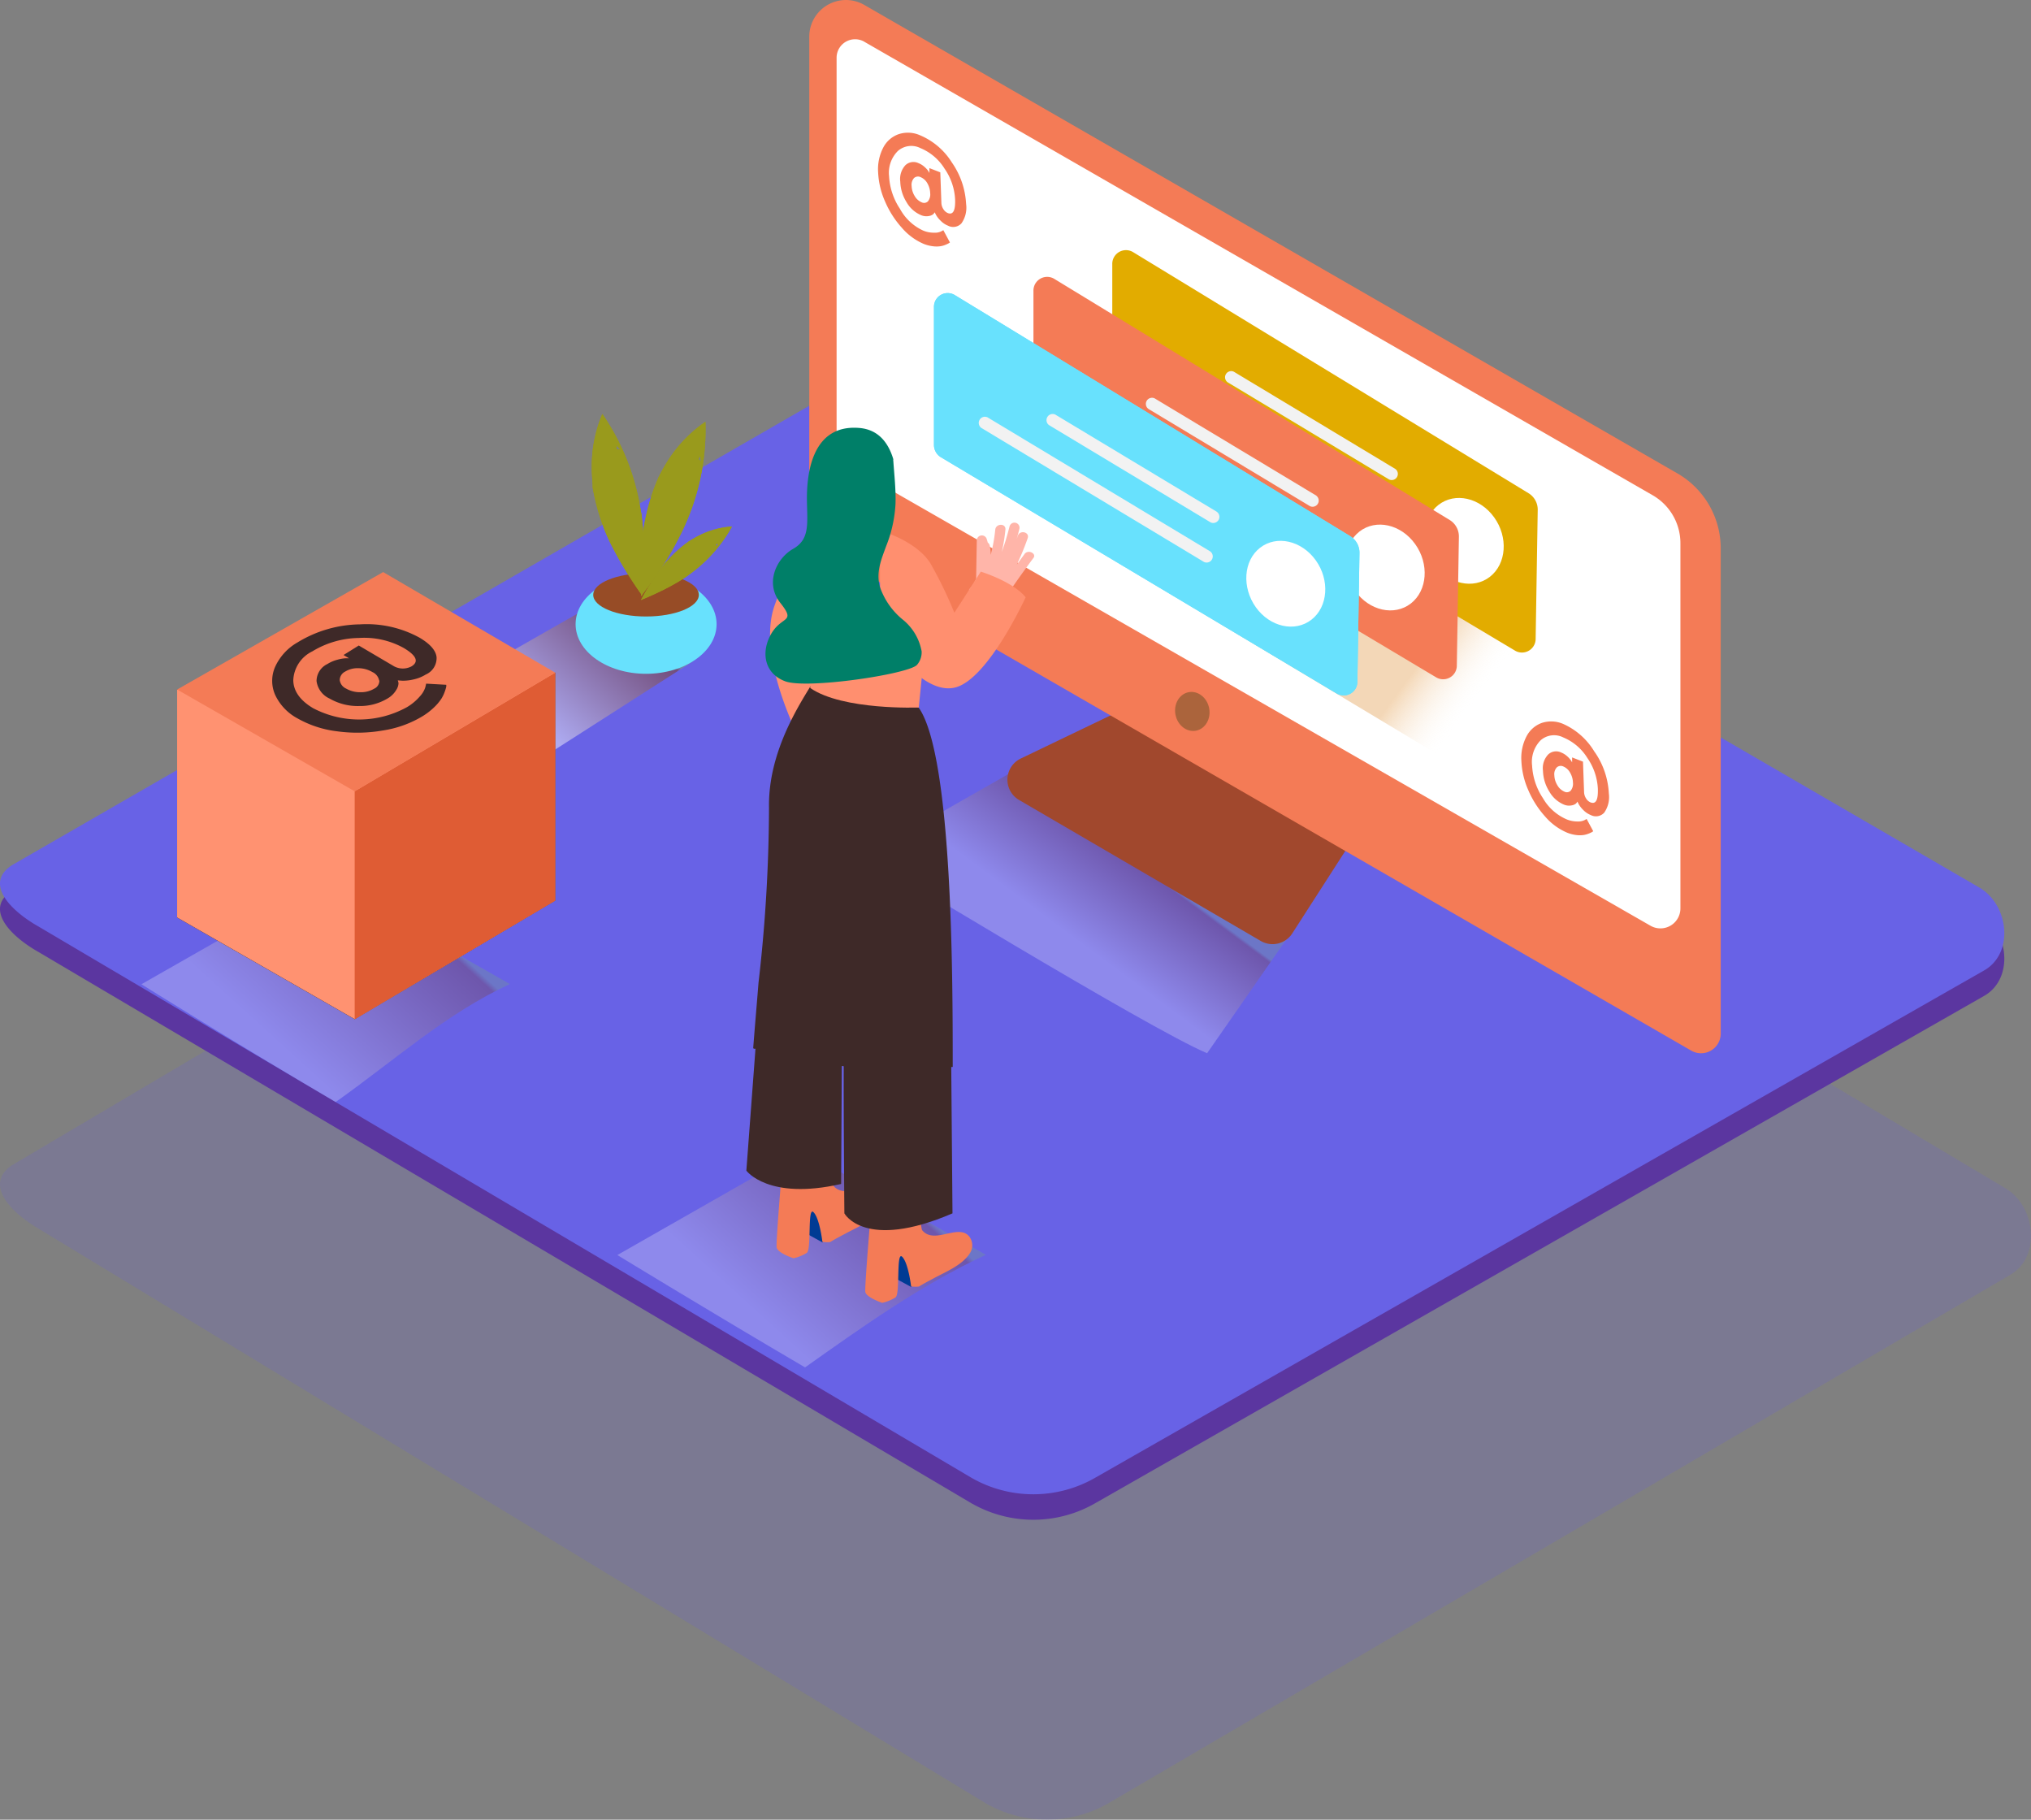 <svg xmlns="http://www.w3.org/2000/svg" xmlns:xlink="http://www.w3.org/1999/xlink" width="240" height="215" viewBox="0 0 240 215">
  <rect x="0" y="0" width="240" height="215" fill="#808080" stroke="none"/>
  <defs>
    <linearGradient id="linear-gradient" x1="0.612" y1="0.369" x2="0.408" y2="0.555" gradientUnits="objectBoundingBox">
      <stop offset="0" stop-color="#78b46a"/>
      <stop offset="0.03" stop-color="#7f3500"/>
      <stop offset="1" stop-color="#fff"/>
    </linearGradient>
    <linearGradient id="linear-gradient-2" x1="0.822" y1="0.286" x2="0.299" y2="0.624" xlink:href="#linear-gradient"/>
    <linearGradient id="linear-gradient-3" x1="0.807" y1="0.219" x2="0.216" y2="0.666" xlink:href="#linear-gradient"/>
    <linearGradient id="linear-gradient-4" x1="0.81" y1="0.606" x2="0.675" y2="0.553" gradientUnits="objectBoundingBox">
      <stop offset="0" stop-color="#fff" stop-opacity="0"/>
      <stop offset="0.99" stop-color="#dc841e"/>
    </linearGradient>
    <linearGradient id="linear-gradient-5" x1="0.822" y1="0.276" x2="0.299" y2="0.623" xlink:href="#linear-gradient"/>
  </defs>
  <g id="Grupo_4" data-name="Grupo 4" transform="translate(-3949 -1660)">
    <path id="bg-pattern-mobile" d="M116.454,102.048,4.667,34.239c-3.56-2.054-6.61-5.42-3.142-7.627L113.709-39.752c1.682-1.07,4.237-1.773,5.951-.75L236.988,29.4c3.559,2.12,4.2,8.028.652,10.17L131.185,101.94a14.53,14.53,0,0,1-14.731.107Z" transform="translate(3949 1771)" fill="#6862e6" opacity="0.099"/>
    <path id="bg-pattern-mobile-2" data-name="bg-pattern-mobile" d="M116.454,102.048,4.667,34.239c-3.56-2.054-6.61-5.42-3.142-7.627L113.709-39.752c1.682-1.07,4.237-1.773,5.951-.75L236.988,29.4c3.559,2.12,4.2,8.028.652,10.17L131.185,101.94a14.53,14.53,0,0,1-14.731.107Z" transform="translate(3949 1771)" fill="#6862e6" opacity="0.099"/>
    <g id="illustration-woman-online-mobile" transform="translate(3919.929 1659.593)">
      <g id="Grupo_2" data-name="Grupo 2" transform="translate(29)">
        <path id="Trazado_46" data-name="Trazado 46" d="M114.994,178.1,4.676,112.92c-3.512-1.974-6.523-5.209-3.1-7.331L112.286,41.8c1.66-1.03,4.181-1.705,5.873-.72l115.786,67.19c3.512,2.038,4.142,7.717.643,9.774l-105.056,59.95a14.67,14.67,0,0,1-14.538.1Z" fill="#5b36a0"/>
        <path id="Trazado_47" data-name="Trazado 47" d="M114.994,175.088,4.676,109.91c-3.512-1.975-6.523-5.21-3.1-7.332L112.286,38.79c1.66-1.029,4.181-1.7,5.873-.72l115.786,67.19c3.512,2.039,4.142,7.717.643,9.775L129.532,174.984a14.67,14.67,0,0,1-14.538.1Z" fill="#6862e6"/>
        <path id="Trazado_48" data-name="Trazado 48" d="M124.09,89.094l-21.768,12.418s33.533,20.457,40.39,23.338l12.537-18.007" opacity="0.25" fill="url(#linear-gradient)"/>
        <path id="Trazado_49" data-name="Trazado 49" d="M116.57,148.67,94.8,136.277,73.022,148.695s11.34,6.92,22.18,13.274c6.882-4.868,13.771-9.788,21.368-13.3Z" opacity="0.25" fill="url(#linear-gradient-2)"/>
        <path id="Trazado_50" data-name="Trazado 50" d="M69.658,72.142,55.847,80.02s1.17,7.222,8.028,10.1L81.957,78.547" opacity="0.46" fill="url(#linear-gradient-3)"/>
        <ellipse id="Elipse_4" data-name="Elipse 4" cx="8.33" cy="5.865" rx="8.33" ry="5.865" transform="translate(68.088 68.29)" fill="#68e1fd"/>
        <ellipse id="Elipse_5" data-name="Elipse 5" cx="6.24" cy="2.553" rx="6.24" ry="2.553" transform="translate(70.172 68.142)" fill="#974c26"/>
        <path id="Trazado_51" data-name="Trazado 51" d="M76.187,66.438c0-1.151-.039-2.3-.129-3.454q-.039-.45-.084-.894l-.064-.585a3.5,3.5,0,0,0-.09-.6c-.039-.236-.08-.47-.122-.7a27.482,27.482,0,0,0-4.451-10.888A15.913,15.913,0,0,0,70,55.692c0,.643.051,1.286.1,1.89v.38a25.153,25.153,0,0,0,1.158,4.38,21.007,21.007,0,0,0,1.344,3.009q.852,1.632,1.846,3.183c.515.81,1,1.53,1.5,2.219a42.052,42.052,0,0,0,.23-4.315ZM72.913,53.492a1.035,1.035,0,0,0,0-.45q.237.245.47.5a1.428,1.428,0,0,0-.477-.052h.007Z" fill="#999a1c"/>
        <path id="Trazado_52" data-name="Trazado 52" d="M78.329,67.325a32.485,32.485,0,0,0,1.756-2.977q.211-.4.412-.8l.263-.534.251-.553.277-.643A27.48,27.48,0,0,0,83.43,50.245a15.918,15.918,0,0,0-4.5,4.694q-.5.8-.933,1.647l-.128.237-.033.1c-.122.29-.244.58-.36.875a25.154,25.154,0,0,0-1.035,3.44,21.006,21.006,0,0,0-.5,3.261q-.17,1.831-.167,3.672c0,.958,0,1.833.058,2.675.855-1.138,1.717-2.308,2.5-3.524Zm4.245-12.662a1.024,1.024,0,0,0,.219-.393q.07.334.122.644a1.419,1.419,0,0,0-.34-.251Z" fill="#999a1c"/>
        <path id="Trazado_53" data-name="Trazado 53" d="M78.284,70.193q.971-.481,1.93-1.041l.482-.3.315-.2.309-.218.36-.264a17.288,17.288,0,0,0,4.889-5.55,10.017,10.017,0,0,0-3.937,1.087c-.354.18-.695.38-1.036.585l-.147.09-.052.045-.476.354a15.773,15.773,0,0,0-1.672,1.524,13.317,13.317,0,0,0-1.32,1.6q-.67.947-1.286,1.93c-.308.514-.585,1-.83,1.466.83-.347,1.66-.708,2.47-1.113Zm6.38-5.466a.643.643,0,0,0,.245-.141q-.07.2-.154.4a.9.9,0,0,0-.09-.257v-.007Zm-8.477,1.711c0-1.151-.039-2.3-.129-3.454q-.039-.45-.084-.894l-.064-.585a3.5,3.5,0,0,0-.09-.6c-.039-.236-.08-.47-.122-.7a27.482,27.482,0,0,0-4.451-10.888A15.913,15.913,0,0,0,70,55.692c0,.643.051,1.286.1,1.89v.38a25.153,25.153,0,0,0,1.158,4.38,21.007,21.007,0,0,0,1.344,3.009q.852,1.632,1.846,3.183c.515.81,1,1.53,1.5,2.219a42.052,42.052,0,0,0,.23-4.315ZM72.913,53.492a1.035,1.035,0,0,0,0-.45q.237.245.47.5a1.428,1.428,0,0,0-.477-.052h.007Z" fill="#999a1c"/>
        <path id="Trazado_54" data-name="Trazado 54" d="M78.329,67.325a32.485,32.485,0,0,0,1.756-2.977q.211-.4.412-.8l.263-.534.251-.553.277-.643A27.48,27.48,0,0,0,83.43,50.245a15.918,15.918,0,0,0-4.5,4.694q-.5.8-.933,1.647l-.128.237-.033.1c-.122.29-.244.58-.36.875a25.154,25.154,0,0,0-1.035,3.44,21.006,21.006,0,0,0-.5,3.261q-.17,1.831-.167,3.672c0,.958,0,1.833.058,2.675.855-1.138,1.717-2.308,2.5-3.524Zm4.245-12.662a1.024,1.024,0,0,0,.219-.393q.07.334.122.644a1.419,1.419,0,0,0-.34-.251Z" fill="#999a1c"/>
        <path id="Trazado_55" data-name="Trazado 55" d="M78.284,70.193q.971-.481,1.93-1.041l.482-.3.315-.2.309-.218.36-.264a17.288,17.288,0,0,0,4.889-5.55,10.017,10.017,0,0,0-3.937,1.087c-.354.18-.695.38-1.036.585l-.147.09-.052.045-.476.354a15.773,15.773,0,0,0-1.672,1.524,13.317,13.317,0,0,0-1.32,1.6q-.67.947-1.286,1.93c-.308.514-.585,1-.83,1.466.83-.347,1.66-.708,2.47-1.113Zm6.38-5.466a.643.643,0,0,0,.245-.141q-.07.2-.154.4a.9.9,0,0,0-.09-.257v-.007Z" fill="#999a1c"/>
        <path id="Trazado_56" data-name="Trazado 56" d="M132.735,84.245l-12.048,5.788a2.772,2.772,0,0,0-.193,4.894l28.554,16.656a2.773,2.773,0,0,0,3.731-.894l6.94-10.791" fill="#a1482d"/>
        <path id="Trazado_57" data-name="Trazado 57" d="M198.264,56.328,102.194.984A4.336,4.336,0,0,0,95.7,4.74V62.315a3.6,3.6,0,0,0,1.8,3.12l102.42,59.106a2.323,2.323,0,0,0,3.486-2.013V65.19a10.225,10.225,0,0,0-5.14-8.862Z" fill="#f47b56"/>
        <path id="Trazado_58" data-name="Trazado 58" d="M102.2,5.338l93.169,53.588a6.533,6.533,0,0,1,3.274,5.66v43.157a2.36,2.36,0,0,1-3.531,2.045L100.1,55.306a2.328,2.328,0,0,1-1.17-2.02V7.235a2.186,2.186,0,0,1,3.274-1.9Z" fill="#fff"/>
        <ellipse id="Elipse_6" data-name="Elipse 6" cx="2.026" cy="2.315" rx="2.026" ry="2.315" transform="translate(138.537 82.576) rotate(-10.9)" fill="#ab643c"/>
        <path id="Trazado_59" data-name="Trazado 59" d="M127.242,63.891l43.3,26.007,21.389-12.431L153.712,55.229" opacity="0.32" fill="url(#linear-gradient-4)"/>
        <path id="Trazado_60" data-name="Trazado 60" d="M180.748,58.714,133.938,30.18a1.621,1.621,0,0,0-2.431,1.46V47.9a1.7,1.7,0,0,0,.817,1.467l46.8,27.93a1.615,1.615,0,0,0,2.412-1.41l.244-15.157A2.276,2.276,0,0,0,180.748,58.714Z" fill="#e2ac00"/>
        <path id="Trazado_61" data-name="Trazado 61" d="M169.549,67.08c1.679,2.348,4.631,3,6.587,1.473s2.18-4.675.5-7.016-4.631-3-6.587-1.472-2.18,4.669-.5,7.016Z" fill="#fff"/>
        <path id="Trazado_62" data-name="Trazado 62" d="M164.956,55.814,145.864,44.322a.727.727,0,0,0-.733,1.247l19.092,11.492a.727.727,0,0,0,.733-1.247Zm-.785,4.669-26.315-15.84a.727.727,0,0,0-.7,1.248l26.284,15.846a.727.727,0,0,0,.733-1.248Z" fill="#f2f2f2"/>
        <path id="Trazado_63" data-name="Trazado 63" d="M171.408,61.865,124.624,33.338a1.621,1.621,0,0,0-2.432,1.46v16.25a1.705,1.705,0,0,0,.81,1.473l46.8,27.93a1.615,1.615,0,0,0,2.419-1.44l.244-15.159A2.276,2.276,0,0,0,171.408,61.865Z" fill="#f47b56"/>
        <path id="Trazado_64" data-name="Trazado 64" d="M160.209,70.232c1.679,2.347,4.631,3,6.587,1.473s2.18-4.676.5-7.017-4.631-3-6.587-1.472S158.53,67.885,160.209,70.232Z" fill="#fff"/>
        <path id="Trazado_65" data-name="Trazado 65" d="M155.616,58.965,136.51,47.473a.727.727,0,0,0-.733,1.248l19.092,11.492a.727.727,0,0,0,.733-1.248h.013Zm-.791,4.7L128.515,47.8a.727.727,0,0,0-.733,1.248L154.1,64.888a.727.727,0,0,0,.733-1.248Z" fill="#f2f2f2"/>
        <path id="Trazado_66" data-name="Trazado 66" d="M159.668,63.782l-46.8-28.528a1.621,1.621,0,0,0-2.432,1.46V52.965a1.7,1.7,0,0,0,.817,1.466l46.8,27.93a1.615,1.615,0,0,0,2.419-1.44l.244-15.159a2.275,2.275,0,0,0-1.055-1.98Z" fill="#68e1fd"/>
        <path id="Trazado_67" data-name="Trazado 67" d="M159.668,63.782l-46.8-28.528a1.621,1.621,0,0,0-2.432,1.46V52.965a1.7,1.7,0,0,0,.817,1.466l46.8,27.93a1.615,1.615,0,0,0,2.419-1.44l.244-15.159a2.275,2.275,0,0,0-1.055-1.98Z" fill="#68e1fd"/>
        <path id="Trazado_68" data-name="Trazado 68" d="M148.463,72.148c1.679,2.348,4.631,3,6.587,1.473s2.18-4.675.5-7.016-4.631-3-6.586-1.473-2.162,4.67-.5,7.016Z" fill="#fff"/>
        <path id="Trazado_69" data-name="Trazado 69" d="M143.87,60.881l-19.1-11.491a.727.727,0,0,0-.734,1.248L143.13,62.13a.727.727,0,0,0,.734-1.248h.006Zm-.791,4.676-26.316-15.84a.727.727,0,0,0-.733,1.248l26.315,15.84a.727.727,0,0,0,.734-1.248Z" fill="#f2f2f2"/>
        <path id="Trazado_70" data-name="Trazado 70" d="M98.25,62.187A22.765,22.765,0,0,0,91.618,71.9c-2.328,6.43,3.493,16.939,3.493,16.939l9.057-7.17" fill="#ff8f6f"/>
        <path id="Trazado_71" data-name="Trazado 71" d="M97.273,147.21l-2.458-1.357.644-3.511s3.66.347,3.981,1.646" fill="#003b94"/>
        <path id="Trazado_72" data-name="Trazado 72" d="M98.173,147.158c.553-.34,1.132-.643,1.705-.945,1.421-.778,3.473-1.582,4.348-3.042a1.7,1.7,0,0,0-.116-1.929c-1.286-1.556-4.1,1-5.544-.72-.283-.341-.419-5.75-.419-5.75l-5.48,1.48s-.926,10.868-.823,11.537,1.987,1.286,1.987,1.286a4.857,4.857,0,0,0,1.583-.643c.572-.418.051-5.518.784-4.8s1.055,3.505,1.055,3.505a3.778,3.778,0,0,0,.92.025Z" fill="#f47b56"/>
        <path id="Trazado_73" data-name="Trazado 73" d="M107.738,152.464l-2.457-1.338.643-3.511s3.66.347,3.982,1.646" fill="#003b94"/>
        <path id="Trazado_74" data-name="Trazado 74" d="M108.665,152.412c.553-.34,1.132-.643,1.7-.945,1.422-.778,3.474-1.582,4.349-3.042a1.7,1.7,0,0,0-.116-1.929c-1.287-1.556-4.1,1-5.545-.72-.283-.341-.418-5.75-.418-5.75l-5.48,1.48s-.933,10.906-.83,11.55,1.987,1.286,1.987,1.286a4.857,4.857,0,0,0,1.583-.643c.572-.418.051-5.518.784-4.8s1.055,3.505,1.055,3.505a3.783,3.783,0,0,0,.927.012Z" fill="#f47b56"/>
        <path id="Trazado_75" data-name="Trazado 75" d="M89.882,117.133l-1.615,21.588s2.573,3.55,11.2,1.576l.083-14.553m.3-4.334c-.187,1.858,0,22.36,0,22.36s2.386,4.462,12.775,0l-.148-17.422" fill="#3e2928"/>
        <path id="Trazado_76" data-name="Trazado 76" d="M89.078,124.264c.707.49.952-2.025,1.691-1.594a42.1,42.1,0,0,0,8.517,3.755h.064a.586.586,0,0,1,.792.29,45.081,45.081,0,0,0,5.59,1.286c2.424.386,4.431-1.409,6.92-1.53,0-9.531.046-36.657-4.013-42.445l-12.01-4.038c-.058.99-5.828,7.678-5.686,15.833A183.745,183.745,0,0,1,89.7,116.554c-.032.489-.6,7.19-.623,7.71Z" fill="#3e2928"/>
        <path id="Trazado_77" data-name="Trazado 77" d="M109.745,73.068,108.639,84s-8.96.36-12.82-2.3V72.425" fill="#ff8f6f"/>
        <path id="Trazado_78" data-name="Trazado 78" d="M121.137,65.872l-.913,1.247A30,30,0,0,0,121.51,64c.258-.726-.907-1.016-1.164-.289l-.135.373q.168-.579.315-1.164a.6.6,0,1,0-1.164-.29,31.171,31.171,0,0,1-.907,2.985,21.3,21.3,0,0,0,.425-2.637c.077-.765-1.126-.733-1.2,0a18.934,18.934,0,0,1-.54,2.99,5.57,5.57,0,0,0-.1-1.029.6.6,0,0,0-.25-.43q-.049-.2-.116-.4a.6.6,0,0,0-1.178.18l-.077,4.5a5.4,5.4,0,0,1-.842,1.287,21.018,21.018,0,0,1,1.672,1.286,17.084,17.084,0,0,1,1.364,1.286q.579-.72,1.113-1.466a.643.643,0,0,0,.115-.129q1.607-2.378,3.32-4.682c.476-.527-.573-1.112-1.03-.5Z" fill="#ffb5a9"/>
        <path id="Trazado_79" data-name="Trazado 79" d="M104.059,63.1s4.233,1.138,5.95,3.859a48.379,48.379,0,0,1,2.837,5.845l3.126-4.855s3.795,1.164,5.3,3.029c0,0-4.5,9.84-8.426,10.682s-8.092-5.775-8.092-5.775-.862,2.765-.695-.187" fill="#ff8f6f"/>
        <path id="Trazado_80" data-name="Trazado 80" d="M106.748,73.615a8.572,8.572,0,0,1-2.683-3.82c-.508-1.73.129-3.248.72-4.856a15.643,15.643,0,0,0,1.107-5c.052-1.684-.141-3.37-.257-5.048a.489.489,0,0,1,0-.218c-.566-1.9-1.724-3.505-4.008-3.7-5.911-.5-6.246,6.045-6.2,8.707s.328,4.463-1.634,5.576-3.378,4.032-1.506,6.392.193,1.5-1.055,3.6-.926,4.714,1.634,5.66,14.46-.83,15.554-1.93a2.27,2.27,0,0,0,.56-1.608,6.238,6.238,0,0,0-2.232-3.755Z" fill="#007f68"/>
        <path id="Trazado_81" data-name="Trazado 81" d="M112.563,19.62a9.42,9.42,0,0,1,1.672,4.888,3.215,3.215,0,0,1-.547,2.283,1.319,1.319,0,0,1-1.6.277,2.464,2.464,0,0,1-.862-.58,3,3,0,0,1-.553-.7l-.154-.3a1.041,1.041,0,0,1-.155.218,1.114,1.114,0,0,1-.527.225,1.6,1.6,0,0,1-.952-.115A3.57,3.57,0,0,1,107.2,24.3a4.854,4.854,0,0,1-.746-2.437,2.4,2.4,0,0,1,.6-1.93,1.377,1.377,0,0,1,1.564-.244,2.307,2.307,0,0,1,.7.438,2.7,2.7,0,0,1,.464.508l.116.206V20.27l1.286.5.129,3.614a1.417,1.417,0,0,0,.231.727,1.133,1.133,0,0,0,.528.47q.933.366.862-1.609a6.957,6.957,0,0,0-1.242-3.633,6.091,6.091,0,0,0-2.85-2.43,2.4,2.4,0,0,0-2.675.34,3.633,3.633,0,0,0-1.036,2.971,7.664,7.664,0,0,0,1.287,3.859,5.93,5.93,0,0,0,2.746,2.572,3.247,3.247,0,0,0,1.287.25,1.707,1.707,0,0,0,.836-.154l.257-.141.779,1.447-.129.09a3.071,3.071,0,0,1-.38.18,2.432,2.432,0,0,1-.643.18,3.217,3.217,0,0,1-.855,0,4.31,4.31,0,0,1-1.087-.277,7.076,7.076,0,0,1-2.573-1.89,11.209,11.209,0,0,1-1.994-3.113,9.529,9.529,0,0,1-.824-3.453,5.542,5.542,0,0,1,.592-2.9,3.267,3.267,0,0,1,1.827-1.608,3.52,3.52,0,0,1,2.534.128,8.175,8.175,0,0,1,3.77,3.229Zm-2.837,4.573a1.289,1.289,0,0,0,.264-.952,2.456,2.456,0,0,0-.341-1.19,1.634,1.634,0,0,0-.779-.707.7.7,0,0,0-.79.1,1.177,1.177,0,0,0-.284.933,2.407,2.407,0,0,0,.367,1.2,1.728,1.728,0,0,0,.817.733.643.643,0,0,0,.746-.116m78.786,65.062a9.388,9.388,0,0,1,1.672,4.887,3.215,3.215,0,0,1-.546,2.283,1.325,1.325,0,0,1-1.6.277,2.534,2.534,0,0,1-.862-.58,3.113,3.113,0,0,1-.553-.7l-.154-.3a1.247,1.247,0,0,1-.155.218,1.086,1.086,0,0,1-.527.225,1.546,1.546,0,0,1-.946-.109,3.57,3.57,0,0,1-1.685-1.518,4.835,4.835,0,0,1-.753-2.443,2.364,2.364,0,0,1,.6-1.93,1.37,1.37,0,0,1,1.556-.244,2.289,2.289,0,0,1,.7.437,2.8,2.8,0,0,1,.464.515l.122.205V89.9l1.286.5.129,3.614a1.455,1.455,0,0,0,.231.727,1.122,1.122,0,0,0,.528.47c.643.244.907-.29.868-1.608a6.99,6.99,0,0,0-1.241-3.64,6.1,6.1,0,0,0-2.843-2.424,2.406,2.406,0,0,0-2.676.334,3.633,3.633,0,0,0-1.01,2.99,7.639,7.639,0,0,0,1.286,3.859,5.956,5.956,0,0,0,2.78,2.489,3.335,3.335,0,0,0,1.286.257,1.769,1.769,0,0,0,.836-.155l.257-.141.779,1.447-.13.09a2.86,2.86,0,0,1-.379.18,2.83,2.83,0,0,1-.643.18,3.282,3.282,0,0,1-.862,0,4.3,4.3,0,0,1-1.08-.283,7.076,7.076,0,0,1-2.573-1.884,11.234,11.234,0,0,1-2-3.12,9.51,9.51,0,0,1-.823-3.452,5.51,5.51,0,0,1,.592-2.894,3.293,3.293,0,0,1,1.827-1.615,3.564,3.564,0,0,1,2.54.13,8.188,8.188,0,0,1,3.693,3.305Zm-2.837,4.572a1.29,1.29,0,0,0,.27-.952,2.437,2.437,0,0,0-.347-1.19,1.608,1.608,0,0,0-.772-.707.7.7,0,0,0-.791.1,1.164,1.164,0,0,0-.29.932,2.393,2.393,0,0,0,.367,1.19,1.747,1.747,0,0,0,.817.74.643.643,0,0,0,.746-.11" fill="#f47b56"/>
        <path id="Trazado_82" data-name="Trazado 82" d="M60.324,116.676,38.55,104.29,16.782,116.7s12.113,7.562,22.951,13.916c6.883-4.862,13-10.424,20.591-13.942Z" opacity="0.25" fill="url(#linear-gradient-5)"/>
      </g>
      <g id="Grupo_3" data-name="Grupo 3" transform="translate(50 68)">
        <path id="Trazado_83" data-name="Trazado 83" d="M0,13.878V40.813L20.984,52.83,44.678,38.817V11.883"/>
        <path id="Trazado_84" data-name="Trazado 84" d="M0,13.878V40.813L20.984,52.83,44.678,38.817V11.883" fill="#ff9271"/>
      </g>
      <path id="Trazado_85" data-name="Trazado 85" d="M70.984,93.9v26.935l23.694-14.013V79.883Z" fill="#df5c34"/>
      <path id="Trazado_86" data-name="Trazado 86" d="M50,81.878,74.347,68l20.33,11.883L70.984,93.9Z" fill="#f47b56"/>
      <path id="Trazado_87" data-name="Trazado 87" d="M71.541,74.182a12.971,12.971,0,0,1,7.1,1.565c1.243.731,1.922,1.494,2.018,2.29a2.114,2.114,0,0,1-1.281,2.07,4.557,4.557,0,0,1-1.493.59,5.057,5.057,0,0,1-1.326.135l-.487-.038a1.256,1.256,0,0,1,.09.34,1.566,1.566,0,0,1-.256.776,2.855,2.855,0,0,1-1.05,1.032,6.316,6.316,0,0,1-3.35.885,6.623,6.623,0,0,1-3.479-.878,2.648,2.648,0,0,1-1.55-2.078,2.245,2.245,0,0,1,1.281-2.007,4.244,4.244,0,0,1,1.179-.507,4.588,4.588,0,0,1,1.018-.173h.353l-.641-.385,1.8-1.122,4.17,2.456a2.188,2.188,0,0,0,2.075,0q1.326-.827-.948-2.174a9.63,9.63,0,0,0-5.278-1.174,10.835,10.835,0,0,0-5.509,1.584,3.982,3.982,0,0,0-2.248,3.38c0,1.283.8,2.424,2.357,3.341a11.7,11.7,0,0,0,11.082-.134,6.177,6.177,0,0,0,1.53-1.283,2.833,2.833,0,0,0,.641-1.09l.09-.4,2.376.134a2,2,0,0,1,0,.219,4.028,4.028,0,0,1-.173.577,4.1,4.1,0,0,1-.41.859,5.859,5.859,0,0,1-.845,1A7.928,7.928,0,0,1,79,85.033a12.8,12.8,0,0,1-4.663,1.68,17.588,17.588,0,0,1-5.439.1,12.448,12.448,0,0,1-4.67-1.526A6.064,6.064,0,0,1,61.581,82.5a4.1,4.1,0,0,1,0-3.3,6.346,6.346,0,0,1,2.633-2.88,14.483,14.483,0,0,1,7.327-2.142Zm2.332,6.631a1.372,1.372,0,0,0-.8-1,3.29,3.29,0,0,0-1.666-.455,2.81,2.81,0,0,0-1.55.4,1.139,1.139,0,0,0-.64,1,1.281,1.281,0,0,0,.755,1.007,3.27,3.27,0,0,0,1.7.43,3.046,3.046,0,0,0,1.627-.423,1.032,1.032,0,0,0,.6-.956" fill="#3e2928"/>
    </g>
  </g>
</svg>
